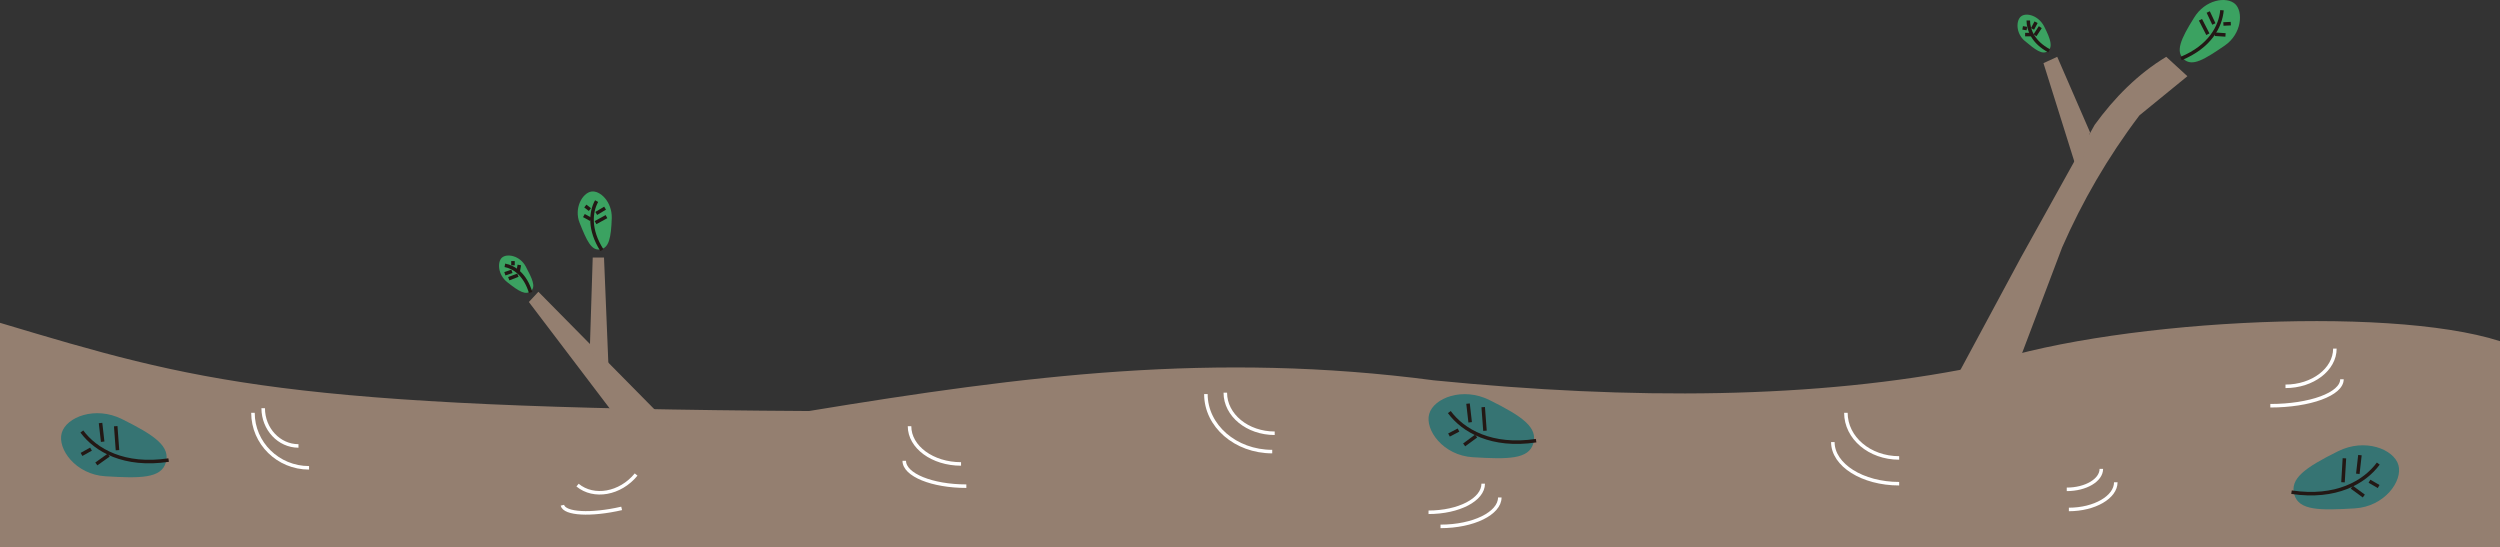 <?xml version="1.0" encoding="utf-8"?>
<!-- Generator: Adobe Illustrator 23.0.1, SVG Export Plug-In . SVG Version: 6.00 Build 0)  -->
<svg version="1.1" id="圖層_1" xmlns="http://www.w3.org/2000/svg" xmlns:xlink="http://www.w3.org/1999/xlink" x="0px" y="0px"
	 viewBox="0 0 708.6 155.1" style="enable-background:new 0 0 708.6 155.1;" xml:space="preserve">
<rect x="0" y="0" width="708.6" height="155.1" fill="#333333" stroke="none"/>
<style type="text/css">
	.st0{fill:#947F70;}
	.st1{fill:#3BA261;}
	.st2{fill:none;stroke:#231815;stroke-miterlimit:10;}
	.st3{fill:#367473;}
	.st4{fill:none;stroke:#FFFFFF;stroke-miterlimit:10;}
</style>
<path class="st0" d="M708.6,155.1V96.7C676.2,86.3,595.5,91,559.9,104c-45.2,9.1-97.1,9.4-153.5,3.8c-62.4-8.2-115.7-1.4-177.1,8.7
	C80.6,115.6,55.8,108.2,0,91.5v63.6H708.6z"/>
<polygon class="st0" points="178.3,123 149.9,85.6 152.6,82.7 190.9,121.5 "/>
<path class="st0" d="M572,103.1l12.5-33c5.7-13,12.9-25.5,21.9-37.4l13.6-11.1l-6-5.5c-8.1,4.9-14.7,11.6-20.3,19.3L572.8,73
	l-19.8,36.8l17,2.6L572,103.1z"/>
<polygon class="st0" points="583.1,16.1 592.4,37.5 589.3,50.1 579.2,17.9 "/>
<polygon class="st0" points="167.2,98.3 168,73 171.2,73 172.7,109.5 "/>
<g>
	<path class="st1" d="M150.5,82.5c1.4-1.3,0.4-3.4-1.5-7c-1.7-3.1-5.3-3.7-6.7-2.5s-1.2,4.9,1.5,7C147.2,82.7,149,83.7,150.5,82.5z"
		/>
	<path class="st2" d="M143.1,75.2c2.7,0.5,5.8,2.7,7.3,7.7"/>
	<line class="st2" x1="145.1" y1="76.9" x2="143.1" y2="77.6"/>
	<line class="st2" x1="145.4" y1="74" x2="145.4" y2="75.2"/>
	<line class="st2" x1="147.2" y1="75.1" x2="146.9" y2="76.8"/>
	<line class="st2" x1="146.8" y1="78" x2="144.2" y2="79"/>
</g>
<g>
	<path class="st1" d="M619,16.8c2.4,2.2,5.9,0,11.6-3.9c4.8-3.3,5.3-9.6,2.9-11.8C631-1.1,625-0.1,621.9,5
		C618,11.2,616.6,14.6,619,16.8z"/>
	<path class="st2" d="M629.8,2.9c-0.4,4.6-3.4,10.3-11.6,13.7"/>
	<line class="st2" x1="627.5" y1="6.8" x2="625.9" y2="3.4"/>
	<line class="st2" x1="632.3" y1="6.7" x2="630.2" y2="6.8"/>
	<line class="st2" x1="630.8" y1="9.9" x2="627.8" y2="9.7"/>
	<line class="st2" x1="625.8" y1="9.7" x2="623.7" y2="5.6"/>
</g>
<g>
	<path class="st3" d="M650.3,140.2c1.3,4.5,7.2,4.5,17.1,3.9c8.5-0.5,13.7-7.8,12.4-12.3c-1.3-4.5-9.5-7.7-17.1-3.9
		C653.2,132.6,649,135.7,650.3,140.2z"/>
	<path class="st2" d="M674.1,131.4c-3.9,5.3-12,10-24.6,8.1"/>
	<line class="st2" x1="668.3" y1="134.3" x2="668.9" y2="129"/>
	<line class="st2" x1="674.2" y1="137.9" x2="671.6" y2="136.4"/>
	<line class="st2" x1="670" y1="140.6" x2="666.6" y2="138.1"/>
	<line class="st2" x1="664.1" y1="136.7" x2="664.5" y2="129.9"/>
</g>
<g>
	<path class="st1" d="M170.1,70.7c-2.5,0.4-3.8-2.5-5.8-7.5c-1.7-4.2,0.8-8.5,3.3-8.9c2.5-0.4,5.9,2.9,5.8,7.5
		C173.2,67.5,172.6,70.3,170.1,70.7z"/>
	<path class="st2" d="M169.1,57c-1.7,3.1-2.2,8.1,1.5,13.9"/>
	<line class="st2" x1="169" y1="60.5" x2="171.5" y2="59"/>
	<line class="st2" x1="165.9" y1="58.4" x2="167.2" y2="59.4"/>
	<line class="st2" x1="165.5" y1="61.1" x2="167.5" y2="62.2"/>
	<line class="st2" x1="168.8" y1="63.1" x2="171.9" y2="61.4"/>
</g>
<g>
	<path class="st1" d="M580.4,14.5c-1.5,1.1-3.4-0.3-6.5-2.9c-2.6-2.2-2.5-5.9-1-7c1.5-1.1,4.9-0.2,6.5,2.9
		C581.3,11.3,581.9,13.3,580.4,14.5z"/>
	<path class="st2" d="M574.9,5.8c0,2.7,1.4,6.2,5.9,8.6"/>
	<line class="st2" x1="576.1" y1="8.2" x2="577.1" y2="6.3"/>
	<line class="st2" x1="573.3" y1="7.9" x2="574.5" y2="8.1"/>
	<line class="st2" x1="574" y1="9.8" x2="575.7" y2="9.8"/>
	<line class="st2" x1="576.8" y1="10" x2="578.3" y2="7.7"/>
</g>
<g>
	<path class="st3" d="M47,131.1c-1.3,4.5-7.2,4.5-17.1,3.9c-8.5-0.5-13.7-7.8-12.4-12.3s9.5-7.7,17.1-3.9
		C44.1,123.5,48.3,126.6,47,131.1z"/>
	<path class="st2" d="M23.2,122.3c3.9,5.3,12,10,24.6,8.1"/>
	<line class="st2" x1="29.1" y1="125.2" x2="28.5" y2="119.9"/>
	<line class="st2" x1="23.1" y1="128.8" x2="25.8" y2="127.3"/>
	<line class="st2" x1="27.3" y1="131.5" x2="30.8" y2="129"/>
	<line class="st2" x1="33.3" y1="127.6" x2="32.8" y2="120.8"/>
</g>
<g>
	<path class="st3" d="M434.6,125.7c-1.3,4.5-7.2,4.5-17.1,3.9c-8.5-0.5-13.7-7.8-12.4-12.3s9.5-7.7,17.1-3.9
		C431.7,118.1,435.9,121.2,434.6,125.7z"/>
	<path class="st2" d="M410.8,116.8c3.9,5.3,12,10,24.6,8.1"/>
	<line class="st2" x1="416.7" y1="119.7" x2="416.1" y2="114.4"/>
	<line class="st2" x1="410.7" y1="123.3" x2="413.4" y2="121.9"/>
	<line class="st2" x1="415" y1="126.1" x2="418.4" y2="123.6"/>
	<line class="st2" x1="420.9" y1="122.1" x2="420.4" y2="115.4"/>
</g>
<path class="st4" d="M71.7,117c0,8.6,7.1,15.6,15.9,15.6"/>
<path class="st4" d="M74.6,115.7c0,5.9,4.5,10.7,10,10.7"/>
<path class="st4" d="M180.3,134.5c-4.5,5.5-12,6.8-16.6,3"/>
<path class="st4" d="M176.2,144.1c-8.7,2-16.2,1.6-16.8-0.9"/>
<path class="st4" d="M257.8,120.8c0,5.9,6.5,10.7,14.6,10.7"/>
<path class="st4" d="M256.3,130.6c0,4,7.9,7.2,17.6,7.2"/>
<path class="st4" d="M341.8,111.7c0,9,8.4,16.3,18.8,16.3"/>
<path class="st4" d="M347.3,111.3c0,6.4,6.3,11.5,14,11.5"/>
<path class="st4" d="M420.4,137.1c0,4.5-6.9,8.1-15.5,8.1"/>
<path class="st4" d="M425.1,141c0,4.5-7.5,8.2-16.8,8.2"/>
<path class="st4" d="M523.2,117c0,7.1,6.7,12.8,15.1,12.8"/>
<path class="st4" d="M519.5,125.3c0,6.5,8.4,11.8,18.8,11.8"/>
<path class="st4" d="M599.7,136.7c0,4.2-6,7.7-13.3,7.7"/>
<path class="st4" d="M595.6,132.9c0,3.2-4.4,5.8-9.8,5.8"/>
<path class="st4" d="M661.8,98.8c0,5.9-6.3,10.7-14,10.7"/>
<path class="st4" d="M663.8,107.5c0,4.2-9.1,7.5-20.3,7.5"/>
</svg>
